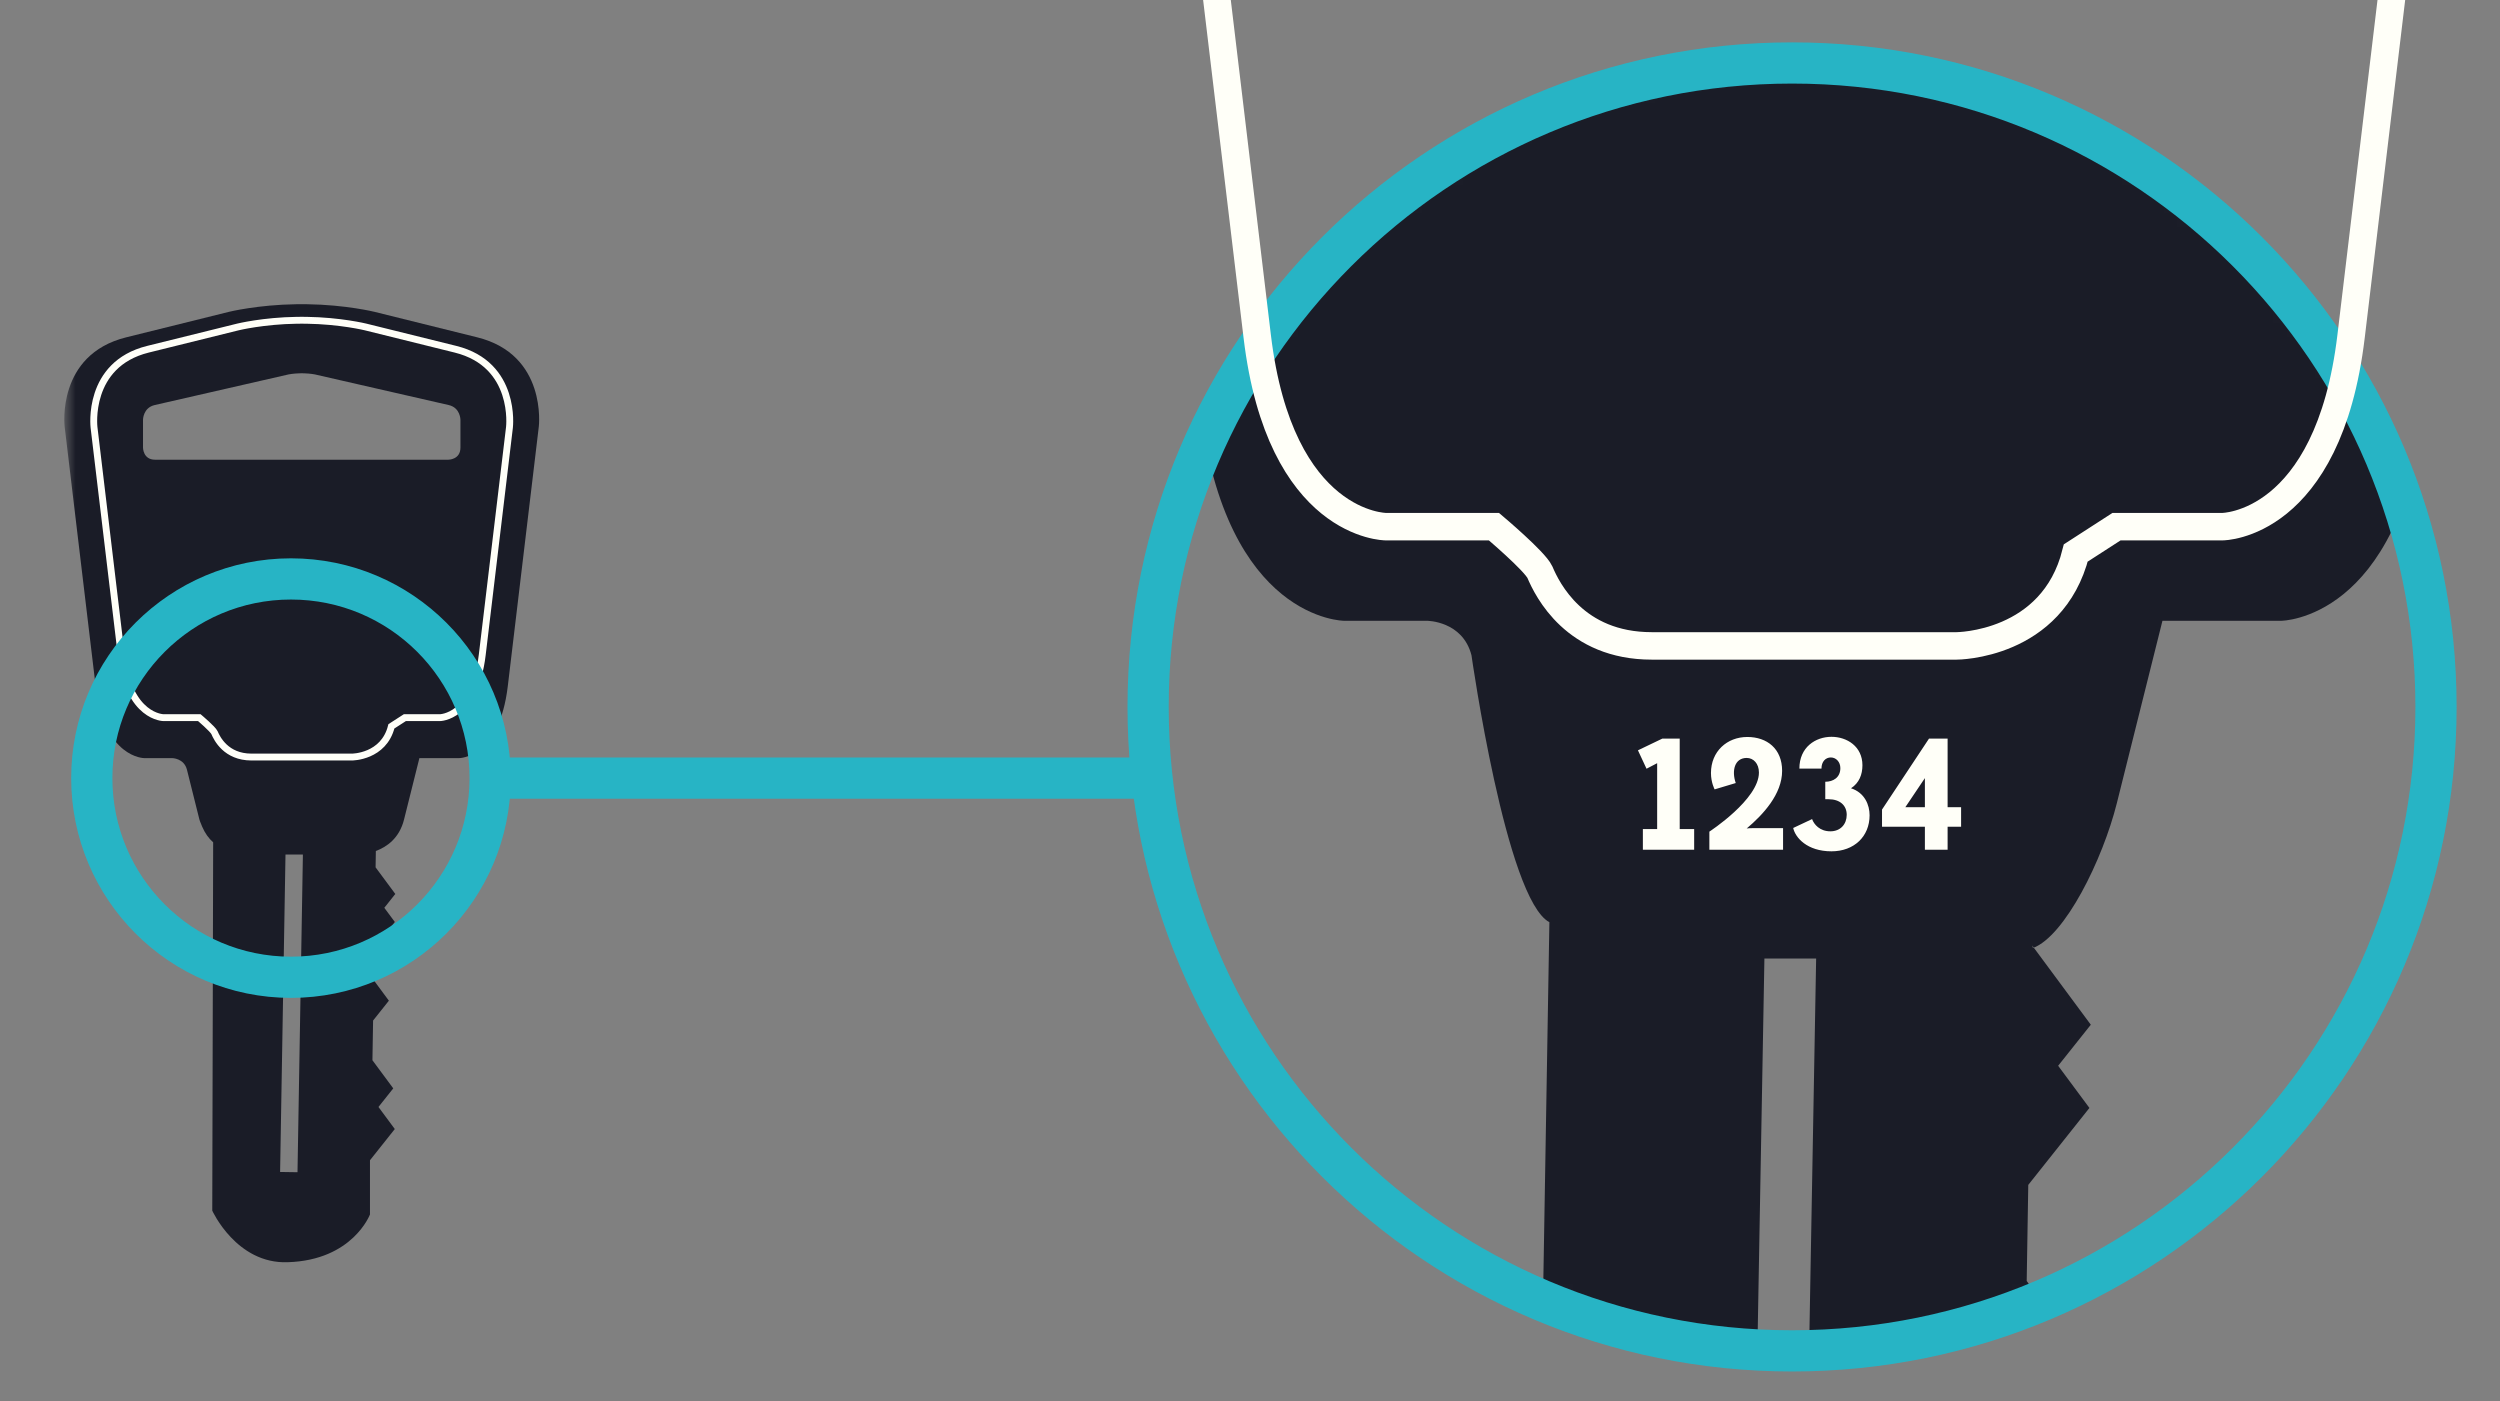 <?xml version="1.0" encoding="UTF-8" standalone="no"?>
<svg width="182px" height="102px" viewBox="0 0 182 102" version="1.1" xmlns="http://www.w3.org/2000/svg" xmlns:xlink="http://www.w3.org/1999/xlink" xmlns:sketch="http://www.bohemiancoding.com/sketch/ns">
    <rect x="0" y="0" width="182" height="102" fill="#808080" stroke="none"/>
    <!-- Generator: Sketch 3.3.3 (12072) - http://www.bohemiancoding.com/sketch -->
    <title>Artboard 1</title>
    <desc>Created with Sketch.</desc>
    <defs>
        <path id="path-1" d="M0.682,150.846 L185.319,150.846 L185.319,0.766 L0.682,0.766 L0.682,150.846 Z"></path>
        <path id="path-3" d="M0.582,47.465 C0.582,73.356 21.571,94.344 47.461,94.344 C73.353,94.344 94.341,73.356 94.341,47.465 C94.341,21.573 73.353,0.585 47.461,0.585 C21.571,0.585 0.582,21.573 0.582,47.465 L0.582,47.465 Z"></path>
    </defs>
    <g id="Page-1" stroke="none" stroke-width="1" fill="none" fill-rule="evenodd" sketch:type="MSPage">
        <g id="Artboard-1" sketch:type="MSArtboardGroup">
            <g id="Imported-Layers" sketch:type="MSLayerGroup" transform="translate(4, -51)">
                <g id="Group-3">
                    <mask id="mask-2" sketch:name="Clip 2" fill="white">
                        <use xlink:href="#path-1"></use>
                    </mask>
                    <g id="Clip-2"></g>
                    <path d="M29.52,83.588 C29.52,84.467 28.643,84.467 28.643,84.467 L7.288,84.467 C6.411,84.467 6.411,83.588 6.411,83.588 L6.411,81.561 C6.411,81.561 6.411,80.682 7.266,80.487 L17.016,78.256 C17.016,78.256 17.352,78.19 17.797,78.178 C17.858,78.174 17.908,78.174 17.966,78.174 C18.023,78.174 18.073,78.174 18.134,78.178 C18.579,78.19 18.915,78.256 18.915,78.256 L28.665,80.487 C29.52,80.682 29.52,81.561 29.52,81.561 L29.52,83.588 L29.52,83.588 Z M16.391,136.319 L16.784,113.209 L18.051,113.209 L17.658,136.338 L16.391,136.319 L16.391,136.319 Z M30.741,75.557 L23.265,73.702 C23.265,73.702 21.177,73.186 18.341,73.147 C18.214,73.143 18.091,73.147 17.966,73.147 C17.841,73.147 17.717,73.143 17.59,73.147 C14.754,73.186 12.667,73.702 12.667,73.702 L5.19,75.557 C0.081,76.823 0.705,82.049 0.705,82.049 L2.965,100.963 C3.59,106.19 6.494,106.19 6.494,106.19 L8.524,106.19 C8.524,106.19 9.394,106.19 9.61,107.034 L10.515,110.655 C10.515,110.655 10.579,110.877 10.718,111.182 C10.924,111.666 11.2,112.041 11.518,112.319 L11.453,139.135 C11.453,139.135 13.211,143.03 16.946,142.889 C21.681,142.745 22.934,139.412 22.934,139.412 L22.934,135.467 L24.741,133.194 L23.552,131.588 L24.629,130.233 L23.113,128.186 L23.161,125.295 L24.31,123.85 L23.208,122.358 L23.246,120.006 L24.744,118.12 L23.978,117.088 L24.778,116.08 L23.343,114.143 L23.362,112.952 C24.143,112.662 25.07,112.041 25.416,110.655 L26.532,106.19 L29.437,106.19 C29.437,106.19 32.341,106.19 32.966,100.963 L35.226,82.049 C35.226,82.049 35.85,76.823 30.741,75.557 L30.741,75.557 Z" id="Fill-1" fill="#1A1C27" sketch:type="MSShapeGroup" mask="url(#mask-2)"></path>
                </g>
                <path d="M29.159,76.424 L22.609,74.802 C22.609,74.802 20.78,74.352 18.295,74.316 C18.184,74.314 18.076,74.315 17.966,74.315 C17.857,74.315 17.749,74.314 17.637,74.316 C15.152,74.352 13.323,74.802 13.323,74.802 L6.773,76.424 C2.296,77.533 2.844,82.11 2.844,82.11 L4.824,98.668 C5.371,103.246 7.916,103.246 7.916,103.246 L10.512,103.246 C10.512,103.246 11.494,104.074 11.616,104.34 C11.797,104.766 12.457,106.113 14.304,106.113 L21.628,106.113 C21.628,106.113 23.934,106.113 24.494,103.877 L25.472,103.246 L28.016,103.246 C28.016,103.246 30.561,103.246 31.108,98.668 L33.089,82.11 C33.089,82.11 33.636,77.533 29.159,76.424 L29.159,76.424 Z" id="Stroke-4" stroke="#FFFFF8" stroke-width="0.5" sketch:type="MSShapeGroup"></path>
                <g id="Group-7" transform="translate(79, 55)">
                    <mask id="mask-4" sketch:name="Clip 6" fill="white">
                        <use xlink:href="#path-3"></use>
                    </mask>
                    <g id="Clip-6"></g>
                    <path d="M83.308,-25.986 C83.308,-23.381 80.699,-23.381 80.699,-23.381 L17.224,-23.381 C14.616,-23.381 14.616,-25.986 14.616,-25.986 L14.616,-32.013 C14.616,-32.013 14.616,-34.619 17.158,-35.201 L46.139,-41.842 C46.139,-41.842 47.138,-42.037 48.462,-42.072 C48.641,-42.08 48.79,-42.076 48.962,-42.08 C49.133,-42.076 49.282,-42.08 49.462,-42.072 C50.785,-42.037 51.784,-41.842 51.784,-41.842 L80.765,-35.201 C83.308,-34.619 83.308,-32.013 83.308,-32.013 L83.308,-25.986 L83.308,-25.986 Z M44.282,130.752 L45.449,65.78 L49.215,65.78 L48.046,130.815 L44.282,130.752 L44.282,130.752 Z M86.936,-49.865 L64.713,-55.373 C64.713,-55.373 58.508,-56.904 50.078,-57.021 C49.699,-57.029 49.333,-57.029 48.962,-57.029 C48.59,-57.029 48.224,-57.029 47.845,-57.021 C39.415,-56.904 33.21,-55.373 33.21,-55.373 L10.987,-49.865 C-4.201,-46.099 -2.344,-30.564 -2.344,-30.564 L4.374,25.658 C6.231,41.194 14.864,41.194 14.864,41.194 L20.896,41.194 C20.896,41.194 23.482,41.201 24.124,43.705 C24.124,43.705 26.642,61.467 29.795,63.135 L28.712,127.24 L45.931,151.467 L63.73,128.061 L63.729,128.221 L69.1,121.463 L65.568,116.686 L68.768,112.658 L64.262,106.584 L64.406,97.987 L67.82,93.686 L64.544,89.256 L64.658,82.26 L69.11,76.658 L66.833,73.588 L69.211,70.6 L64.944,64.834 L65.001,65.014 C67.324,64.155 70.078,58.584 71.107,54.467 L74.426,41.194 L83.059,41.194 C83.059,41.194 91.692,41.194 93.549,25.658 L100.267,-30.564 C100.267,-30.564 102.124,-46.099 86.936,-49.865 L86.936,-49.865 Z" id="Fill-5" fill="#1A1C27" sketch:type="MSShapeGroup" mask="url(#mask-4)"></path>
                </g>
                <path d="M126.461,149.344 C152.353,149.344 173.341,128.356 173.341,102.465 C173.341,76.573 152.353,55.584 126.461,55.584 C100.571,55.584 79.582,76.573 79.582,102.465 C79.582,128.356 100.571,149.344 126.461,149.344 L126.461,149.344 Z" id="Stroke-8" stroke="#27B4C5" stroke-width="3" sketch:type="MSShapeGroup"></path>
                <path d="M161.253,8.155 L141.408,3.243 C141.408,3.243 135.866,1.88 128.339,1.772 C128.001,1.766 127.673,1.768 127.342,1.768 C127.01,1.768 126.683,1.766 126.345,1.772 C118.816,1.88 113.276,3.243 113.276,3.243 L93.431,8.155 C79.868,11.51 81.526,25.364 81.526,25.364 L87.526,75.489 C89.184,89.341 96.893,89.341 96.893,89.341 L104.76,89.341 C104.76,89.341 107.733,91.848 108.104,92.653 C108.652,93.942 110.651,98.022 116.248,98.022 L138.436,98.022 C138.436,98.022 145.422,98.022 147.118,91.255 L150.082,89.341 L157.791,89.341 C157.791,89.341 165.5,89.341 167.158,75.489 L173.158,25.364 C173.158,25.364 174.816,11.51 161.253,8.155 L161.253,8.155 Z" id="Stroke-10" stroke="#FFFFF8" stroke-width="2" sketch:type="MSShapeGroup"></path>
                <path d="M79.682,107.646 L31.682,107.646" id="Stroke-12" stroke="#27B4C5" stroke-width="3" sketch:type="MSShapeGroup"></path>
                <path d="M17.182,122.146 C25.19,122.146 31.682,115.654 31.682,107.646 C31.682,99.638 25.19,93.146 17.182,93.146 C9.174,93.146 2.682,99.638 2.682,107.646 C2.682,115.654 9.174,122.146 17.182,122.146 L17.182,122.146 Z" id="Stroke-13" stroke="#27B4C5" stroke-width="3" sketch:type="MSShapeGroup"></path>
                <path d="M119.335,112.861 L119.335,111.358 L118.283,111.358 L118.283,104.768 L117.023,104.768 L115.242,105.623 L115.867,106.964 L116.641,106.56 L116.641,111.358 L115.601,111.358 L115.601,112.861 L119.335,112.861 Z M125.807,112.861 L125.807,111.288 L123.622,111.288 C123.414,111.288 123.264,111.3 123.16,111.312 C124.339,110.317 125.738,108.826 125.738,107.115 C125.738,105.508 124.639,104.652 123.206,104.652 C121.726,104.652 120.558,105.704 120.558,107.276 C120.558,107.97 120.824,108.467 120.824,108.467 L122.362,108.005 C122.05,107.103 122.281,106.178 123.16,106.178 C123.657,106.178 124.05,106.594 124.05,107.242 C124.05,109.196 120.442,111.543 120.442,111.543 L120.442,112.861 L125.807,112.861 Z M129.331,112.976 C130.973,112.976 132.106,111.901 132.106,110.352 C132.106,109.612 131.759,108.71 130.753,108.386 C131.354,107.993 131.585,107.381 131.585,106.71 C131.585,105.346 130.464,104.64 129.331,104.64 C128.175,104.64 126.995,105.392 126.995,106.953 L128.603,106.953 C128.603,106.444 128.903,106.143 129.285,106.143 C129.666,106.143 129.978,106.467 129.978,106.918 C129.978,107.6 129.458,107.912 128.88,107.912 L128.88,109.184 L129.123,109.184 C129.944,109.184 130.441,109.635 130.441,110.317 C130.441,110.999 129.99,111.52 129.25,111.52 C128.487,111.52 128.059,111.022 127.92,110.629 L126.545,111.277 C126.695,111.971 127.55,112.976 129.331,112.976 L129.331,112.976 Z M137.786,112.861 L137.786,111.184 L138.768,111.184 L138.768,109.762 L137.786,109.762 L137.786,104.768 L136.433,104.768 L133.011,109.936 L133.011,111.184 L136.132,111.184 L136.132,112.861 L137.786,112.861 Z M134.71,109.762 L136.132,107.646 L136.132,109.762 L134.71,109.762 Z" id="1234" fill="#FFFFF8" sketch:type="MSShapeGroup"></path>
            </g>
            <path id="Path-14" stroke="#979797" sketch:type="MSShapeGroup" d=""></path>
        </g>
    </g>
</svg>